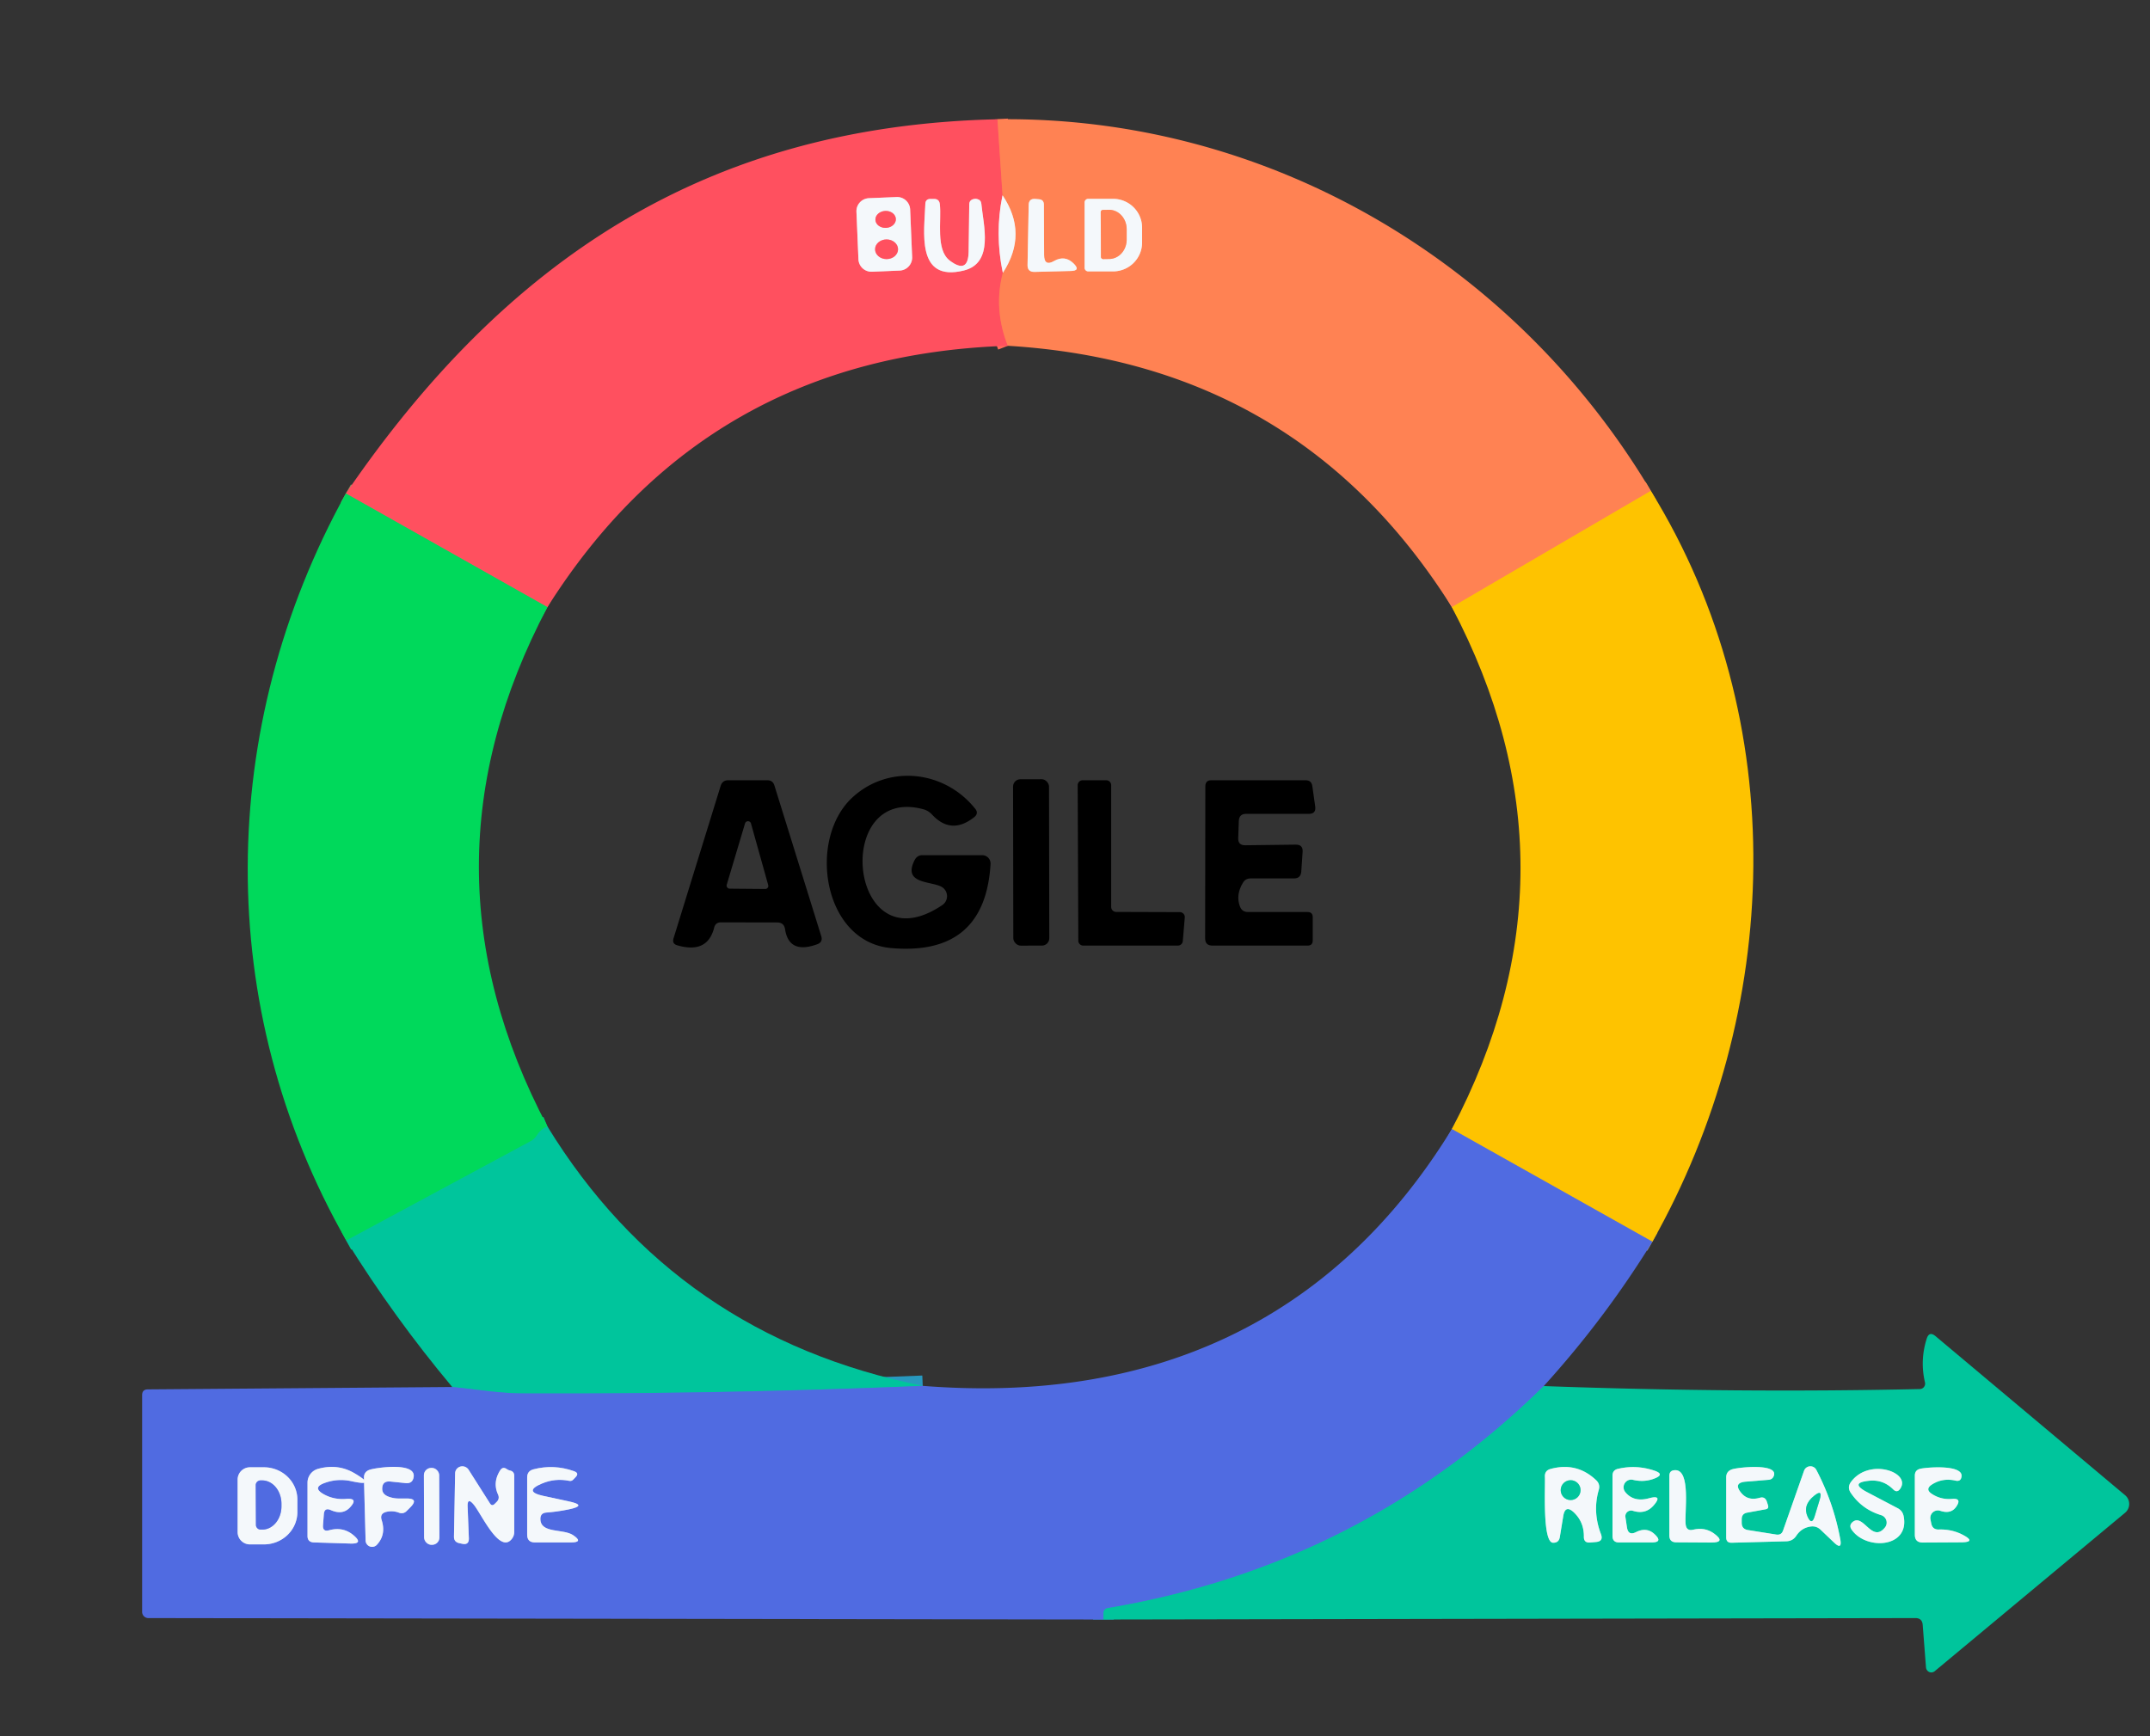 <?xml version="1.0" encoding="UTF-8" standalone="no"?>
<!DOCTYPE svg PUBLIC "-//W3C//DTD SVG 1.1//EN" "http://www.w3.org/Graphics/SVG/1.1/DTD/svg11.dtd">
<svg xmlns="http://www.w3.org/2000/svg" version="1.1" viewBox="0.00 0.00 208.00 168.00">
<rect x="0.00" y="0.00" width="208.00" height="168.00" fill="#333333" stroke="none"/>
<g stroke-width="2.00" fill="none" stroke-linecap="butt">
<path stroke="#ff6959" vector-effect="non-scaling-stroke" d="
  M 96.50 11.54
  L 96.99 18.90"
/>
<path stroke="#faa4ad" vector-effect="non-scaling-stroke" d="
  M 96.99 18.90
  Q 96.22 22.59 97.02 26.40"
/>
<path stroke="#ff6959" vector-effect="non-scaling-stroke" d="
  M 97.02 26.40
  Q 96.10 29.89 97.50 33.46"
/>
<path stroke="#80955d" vector-effect="non-scaling-stroke" d="
  M 52.96 58.75
  L 33.46 47.75"
/>
<path stroke="#ffa32a" vector-effect="non-scaling-stroke" d="
  M 159.71 47.50
  L 140.46 58.75"
/>
<path stroke="#fabda7" vector-effect="non-scaling-stroke" d="
  M 97.02 26.40
  Q 99.49 22.61 96.99 18.90"
/>
<path stroke="#00cf7c" vector-effect="non-scaling-stroke" d="
  M 52.96 109.00
  Q 52.31 109.27 51.96 109.84
  Q 51.73 110.21 51.35 110.42
  L 33.50 120.04"
/>
<path stroke="#a79771" vector-effect="non-scaling-stroke" d="
  M 159.86 120.15
  L 140.46 109.25"
/>
<path stroke="#2898bf" vector-effect="non-scaling-stroke" d="
  M 89.27 134.10
  Q 69.85 134.91 50.43 134.83
  C 48.33 134.82 45.90 134.42 43.75 134.21"
/>
<path stroke="#2898bf" vector-effect="non-scaling-stroke" d="
  M 149.35 134.12
  Q 131.71 151.47 107.20 155.60
  Q 106.75 155.67 106.75 156.14
  L 106.75 156.71"
/>
<path stroke="#faa4ad" vector-effect="non-scaling-stroke" d="
  M 88.051 20.273
  A 1.26 1.26 0.0 0 0 86.74 19.067
  L 84.062 19.179
  A 1.26 1.26 0.0 0 0 82.856 20.491
  L 83.049 25.087
  A 1.26 1.26 0.0 0 0 84.36 26.293
  L 87.038 26.181
  A 1.26 1.26 0.0 0 0 88.244 24.869
  L 88.051 20.273"
/>
<path stroke="#faa4ad" vector-effect="non-scaling-stroke" d="
  M 91.89 25.22
  C 90.49 24.17 91.11 21.34 90.92 19.74
  Q 90.86 19.25 90.36 19.25
  Q 90.20 19.25 90.04 19.25
  Q 89.53 19.24 89.52 19.75
  C 89.44 22.33 88.57 27.34 93.26 26.17
  C 96.17 25.44 95.14 21.81 94.94 19.72
  Q 94.90 19.34 94.53 19.26
  Q 94.36 19.21 94.16 19.27
  Q 93.77 19.38 93.77 19.78
  L 93.71 24.33
  Q 93.68 26.57 91.89 25.22"
/>
<path stroke="#fabda7" vector-effect="non-scaling-stroke" d="
  M 101.01 24.68
  L 100.99 19.81
  Q 100.99 19.31 100.50 19.28
  L 100.16 19.25
  Q 99.53 19.20 99.52 19.84
  L 99.41 25.65
  Q 99.40 26.32 100.08 26.31
  L 103.59 26.22
  Q 104.57 26.20 103.88 25.51
  Q 103.03 24.66 101.99 25.25
  Q 101.02 25.81 101.01 24.68"
/>
<path stroke="#fabda7" vector-effect="non-scaling-stroke" d="
  M 104.93 19.59
  L 104.93 25.91
  A 0.35 0.35 0.0 0 0 105.28 26.26
  L 107.68 26.26
  A 2.81 2.79 -0.0 0 0 110.49 23.47
  L 110.49 22.03
  A 2.81 2.79 0.0 0 0 107.68 19.24
  L 105.28 19.24
  A 0.35 0.35 0.0 0 0 104.93 19.59"
/>
<path stroke="#faa4ad" vector-effect="non-scaling-stroke" d="
  M 86.669 21.185
  A 0.99 0.82 -2.6 0 0 85.643 20.411
  A 0.99 0.82 -2.6 0 0 84.691 21.275
  A 0.99 0.82 -2.6 0 0 85.717 22.049
  A 0.99 0.82 -2.6 0 0 86.669 21.185"
/>
<path stroke="#faa4ad" vector-effect="non-scaling-stroke" d="
  M 86.88 24.12
  A 1.11 0.95 0.0 0 0 85.77 23.17
  A 1.11 0.95 0.0 0 0 84.66 24.12
  A 1.11 0.95 0.0 0 0 85.77 25.07
  A 1.11 0.95 0.0 0 0 86.88 24.12"
/>
<path stroke="#fabda7" vector-effect="non-scaling-stroke" d="
  M 106.49 20.53
  L 106.51 24.85
  A 0.22 0.22 0.0 0 0 106.73 25.07
  L 107.31 25.06
  A 1.88 1.70 89.7 0 0 109.00 23.17
  L 109.00 22.17
  A 1.88 1.70 89.7 0 0 107.29 20.30
  L 106.71 20.31
  A 0.22 0.22 0.0 0 0 106.49 20.53"
/>
<path stroke="#a2b2ee" vector-effect="non-scaling-stroke" d="
  M 22.99 143.18
  L 22.99 148.26
  A 1.19 1.19 0.0 0 0 24.19 149.44
  L 25.54 149.44
  A 3.24 3.13 -0.1 0 0 28.77 146.30
  L 28.77 145.10
  A 3.24 3.13 -0.1 0 0 25.52 141.98
  L 24.17 141.98
  A 1.19 1.19 0.0 0 0 22.99 143.18"
/>
<path stroke="#a2b2ee" vector-effect="non-scaling-stroke" d="
  M 31.40 143.50
  Q 32.67 143.03 34.02 143.33
  Q 36.51 143.87 34.32 142.57
  Q 32.69 141.60 30.77 142.13
  A 1.39 1.39 0.0 0 0 29.75 143.47
  L 29.75 148.62
  Q 29.75 149.23 30.37 149.25
  L 33.93 149.36
  Q 35.17 149.39 34.23 148.58
  Q 33.21 147.70 31.85 148.07
  Q 31.20 148.25 31.25 147.58
  L 31.33 146.53
  Q 31.38 145.85 32.00 146.12
  Q 33.15 146.63 33.86 145.86
  Q 34.72 144.93 33.46 145.04
  Q 32.29 145.13 31.31 144.58
  Q 30.18 143.94 31.40 143.50"
/>
<path stroke="#a2b2ee" vector-effect="non-scaling-stroke" d="
  M 37.79 143.36
  L 39.24 143.51
  Q 39.92 143.58 40.02 142.91
  C 40.24 141.45 36.39 142.02 35.79 142.21
  Q 35.19 142.40 35.21 143.02
  L 35.37 149.07
  A 0.63 0.63 0.0 0 0 36.45 149.49
  Q 37.37 148.51 36.93 147.11
  Q 36.71 146.45 37.39 146.29
  Q 38.00 146.15 38.59 146.37
  Q 39.01 146.53 39.33 146.22
  L 39.70 145.85
  Q 40.54 145.00 39.35 145.00
  L 38.58 145.00
  Q 38.05 145.00 37.56 144.81
  Q 37.01 144.59 36.98 144.13
  Q 36.94 143.27 37.79 143.36"
/>
<path stroke="#a2b2ee" vector-effect="non-scaling-stroke" d="
  M 42.489 142.747
  A 0.71 0.71 0.0 0 0 41.777 142.04
  L 41.717 142.04
  A 0.71 0.71 0.0 0 0 41.01 142.753
  L 41.031 148.773
  A 0.71 0.71 0.0 0 0 41.743 149.48
  L 41.803 149.48
  A 0.71 0.71 0.0 0 0 42.511 148.767
  L 42.489 142.747"
/>
<path stroke="#a2b2ee" vector-effect="non-scaling-stroke" d="
  M 45.82 145.58
  C 46.56 146.46 48.31 150.38 49.50 148.93
  Q 49.75 148.62 49.75 148.23
  L 49.75 142.81
  Q 49.75 142.38 49.33 142.29
  Q 49.17 142.25 49.04 142.16
  Q 48.64 141.87 48.38 142.29
  Q 47.65 143.45 48.18 144.61
  Q 48.36 145.01 48.06 145.32
  L 47.86 145.52
  Q 47.59 145.78 47.40 145.47
  L 45.33 142.21
  A 0.71 0.70 29.4 0 0 44.03 142.57
  L 43.92 148.68
  Q 43.91 149.21 44.43 149.32
  L 44.71 149.38
  Q 45.38 149.53 45.36 148.84
  L 45.24 145.80
  Q 45.20 144.84 45.82 145.58"
/>
<path stroke="#a2b2ee" vector-effect="non-scaling-stroke" d="
  M 52.46 143.54
  Q 53.71 143.02 55.06 143.29
  Q 55.29 143.34 55.45 143.18
  L 55.67 142.95
  Q 56.07 142.55 55.54 142.36
  Q 53.58 141.66 51.60 142.18
  Q 51.00 142.34 51.00 142.96
  L 51.00 148.50
  Q 51.00 149.25 51.75 149.25
  L 55.23 149.25
  Q 56.49 149.25 55.45 148.55
  C 54.49 147.90 52.32 148.41 52.28 147.01
  Q 52.26 146.40 52.86 146.36
  Q 53.91 146.28 54.99 146.06
  Q 56.91 145.67 54.99 145.27
  L 52.58 144.75
  Q 50.58 144.32 52.46 143.54"
/>
<path stroke="#7adfcc" vector-effect="non-scaling-stroke" d="
  M 152.26 146.34
  Q 153.25 147.28 153.23 148.70
  Q 153.22 149.30 153.82 149.26
  L 154.39 149.21
  Q 155.15 149.15 154.88 148.44
  Q 154.06 146.28 154.67 144.17
  Q 154.83 143.63 154.43 143.24
  Q 152.56 141.45 150.01 142.14
  Q 149.43 142.30 149.46 142.89
  C 149.51 143.82 149.20 149.23 150.24 149.28
  Q 150.80 149.30 150.90 148.75
  L 151.24 146.68
  Q 151.43 145.57 152.26 146.34"
/>
<path stroke="#7adfcc" vector-effect="non-scaling-stroke" d="
  M 157.23 144.37
  A 0.74 0.74 0.0 0 1 157.97 143.19
  Q 159.05 143.45 160.02 143.08
  Q 161.14 142.66 160.01 142.29
  Q 158.27 141.72 156.53 142.13
  Q 156.00 142.25 156.00 142.80
  L 156.00 148.62
  Q 156.00 149.25 156.62 149.25
  L 159.78 149.25
  Q 160.91 149.25 160.09 148.47
  Q 159.32 147.73 158.28 148.25
  Q 157.53 148.63 157.40 147.80
  L 157.25 146.80
  A 0.56 0.55 4.4 0 1 157.97 146.19
  Q 159.18 146.57 159.96 145.69
  Q 160.92 144.60 159.52 144.98
  Q 158.04 145.38 157.23 144.37"
/>
<path stroke="#7adfcc" vector-effect="non-scaling-stroke" d="
  M 168.90 143.37
  L 171.10 143.19
  Q 171.48 143.16 171.61 142.80
  C 172.05 141.57 168.14 141.98 167.56 142.18
  Q 167.00 142.37 167.00 142.96
  L 167.00 148.77
  Q 167.00 149.29 167.52 149.28
  L 172.80 149.14
  Q 173.44 149.13 173.79 148.59
  Q 174.30 147.83 175.18 147.71
  Q 175.72 147.64 176.12 148.01
  L 177.41 149.24
  Q 178.25 150.05 178.03 148.91
  Q 177.38 145.40 175.72 142.23
  A 0.65 0.65 0.0 0 0 174.53 142.32
  L 172.50 148.10
  Q 172.34 148.56 171.85 148.49
  L 169.09 148.05
  Q 168.50 147.95 168.50 147.35
  L 168.50 147.00
  Q 168.50 146.47 169.02 146.37
  L 170.83 146.04
  Q 171.13 145.98 171.05 145.68
  Q 170.99 145.47 170.92 145.27
  Q 170.74 144.79 170.25 144.93
  Q 169.10 145.26 168.44 144.44
  Q 167.65 143.47 168.90 143.37"
/>
<path stroke="#7adfcc" vector-effect="non-scaling-stroke" d="
  M 180.85 143.28
  Q 182.19 143.15 183.16 144.12
  Q 183.53 144.49 183.83 144.06
  C 184.94 142.47 180.82 141.01 179.07 143.40
  Q 178.69 143.92 179.05 144.45
  Q 180.13 146.05 181.99 146.61
  A 0.76 0.75 27.9 0 1 182.36 147.80
  C 181.11 149.35 180.28 146.44 179.25 147.26
  Q 178.84 147.59 179.14 148.02
  C 180.54 150.04 184.80 149.78 184.16 146.68
  Q 184.05 146.19 183.61 145.95
  L 180.64 144.39
  Q 178.88 143.47 180.85 143.28"
/>
<path stroke="#7adfcc" vector-effect="non-scaling-stroke" d="
  M 186.76 147.02
  A 0.73 0.73 0.0 0 1 187.71 146.19
  Q 188.76 146.54 189.27 145.77
  Q 189.82 144.95 188.84 145.04
  Q 187.79 145.13 186.92 144.57
  Q 186.18 144.10 186.93 143.63
  Q 187.95 142.99 189.19 143.27
  Q 189.71 143.39 189.77 142.85
  C 189.88 141.69 186.34 141.98 185.75 142.13
  Q 185.25 142.26 185.25 142.78
  L 185.25 148.51
  Q 185.25 149.26 186.01 149.26
  L 189.71 149.24
  Q 191.25 149.23 189.88 148.51
  Q 188.82 147.96 187.57 148.00
  Q 186.96 148.02 186.84 147.42
  L 186.76 147.02"
/>
<path stroke="#7adfcc" vector-effect="non-scaling-stroke" d="
  M 163.08 147.52
  C 162.94 146.47 163.64 142.13 162.01 142.26
  Q 161.50 142.29 161.50 142.80
  L 161.50 148.58
  Q 161.50 149.23 162.15 149.24
  L 165.52 149.26
  Q 167.03 149.27 165.81 148.38
  Q 164.94 147.75 163.80 148.02
  Q 163.16 148.17 163.08 147.52"
/>
<path stroke="#a2b2ee" vector-effect="non-scaling-stroke" d="
  M 24.74 143.71
  L 24.76 147.55
  A 0.46 0.46 0.0 0 0 25.22 148.01
  L 25.38 148.01
  A 2.26 1.86 89.8 0 0 27.23 145.75
  L 27.23 145.51
  A 2.26 1.86 89.8 0 0 25.36 143.25
  L 25.20 143.25
  A 0.46 0.46 0.0 0 0 24.74 143.71"
/>
<path stroke="#7adfcc" vector-effect="non-scaling-stroke" d="
  M 152.91 144.19
  A 0.96 0.96 0.0 0 0 151.95 143.23
  A 0.96 0.96 0.0 0 0 150.99 144.19
  A 0.96 0.96 0.0 0 0 151.95 145.15
  A 0.96 0.96 0.0 0 0 152.91 144.19"
/>
<path stroke="#7adfcc" vector-effect="non-scaling-stroke" d="
  M 175.48 144.76
  Q 174.37 145.67 174.89 146.79
  Q 175.28 147.61 175.55 146.74
  L 176.04 145.13
  Q 176.38 144.02 175.48 144.76"
/>
</g>
<path fill="#ff505f" d="
  M 96.50 11.54
  L 96.99 18.90
  Q 96.22 22.59 97.02 26.40
  Q 96.10 29.89 97.50 33.46
  Q 68.32 34.41 52.96 58.75
  L 33.46 47.75
  C 48.94 25.11 68.40 12.17 96.50 11.54
  Z
  M 88.051 20.273
  A 1.26 1.26 0.0 0 0 86.74 19.067
  L 84.062 19.179
  A 1.26 1.26 0.0 0 0 82.856 20.491
  L 83.049 25.087
  A 1.26 1.26 0.0 0 0 84.36 26.293
  L 87.038 26.181
  A 1.26 1.26 0.0 0 0 88.244 24.869
  L 88.051 20.273
  Z
  M 91.89 25.22
  C 90.49 24.17 91.11 21.34 90.92 19.74
  Q 90.86 19.25 90.36 19.25
  Q 90.20 19.25 90.04 19.25
  Q 89.53 19.24 89.52 19.75
  C 89.44 22.33 88.57 27.34 93.26 26.17
  C 96.17 25.44 95.14 21.81 94.94 19.72
  Q 94.90 19.34 94.53 19.26
  Q 94.36 19.21 94.16 19.27
  Q 93.77 19.38 93.77 19.78
  L 93.71 24.33
  Q 93.68 26.57 91.89 25.22
  Z"
/>
<path fill="#ff8253" d="
  M 96.50 11.54
  C 122.59 11.20 146.47 25.31 159.71 47.50
  L 140.46 58.75
  Q 125.65 35.16 97.50 33.46
  Q 96.10 29.89 97.02 26.40
  Q 99.49 22.61 96.99 18.90
  L 96.50 11.54
  Z
  M 101.01 24.68
  L 100.99 19.81
  Q 100.99 19.31 100.50 19.28
  L 100.16 19.25
  Q 99.53 19.20 99.52 19.84
  L 99.41 25.65
  Q 99.40 26.32 100.08 26.31
  L 103.59 26.22
  Q 104.57 26.20 103.88 25.51
  Q 103.03 24.66 101.99 25.25
  Q 101.02 25.81 101.01 24.68
  Z
  M 104.93 19.59
  L 104.93 25.91
  A 0.35 0.35 0.0 0 0 105.28 26.26
  L 107.68 26.26
  A 2.81 2.79 -0.0 0 0 110.49 23.47
  L 110.49 22.03
  A 2.81 2.79 0.0 0 0 107.68 19.24
  L 105.28 19.24
  A 0.35 0.35 0.0 0 0 104.93 19.59
  Z"
/>
<path fill="#f4f8fb" d="
  M 88.244 24.869
  A 1.26 1.26 0.0 0 1 87.038 26.181
  L 84.36 26.293
  A 1.26 1.26 0.0 0 1 83.049 25.087
  L 82.856 20.491
  A 1.26 1.26 0.0 0 1 84.062 19.179
  L 86.74 19.067
  A 1.26 1.26 0.0 0 1 88.051 20.273
  L 88.244 24.869
  Z
  M 86.669 21.185
  A 0.99 0.82 -2.6 0 0 85.643 20.411
  A 0.99 0.82 -2.6 0 0 84.691 21.275
  A 0.99 0.82 -2.6 0 0 85.717 22.049
  A 0.99 0.82 -2.6 0 0 86.669 21.185
  Z
  M 86.88 24.12
  A 1.11 0.95 0.0 0 0 85.77 23.17
  A 1.11 0.95 0.0 0 0 84.66 24.12
  A 1.11 0.95 0.0 0 0 85.77 25.07
  A 1.11 0.95 0.0 0 0 86.88 24.12
  Z"
/>
<path fill="#f4f8fb" d="
  M 96.99 18.90
  Q 99.49 22.61 97.02 26.40
  Q 96.22 22.59 96.99 18.90
  Z"
/>
<path fill="#f4f8fb" d="
  M 91.89 25.22
  Q 93.68 26.57 93.71 24.33
  L 93.77 19.78
  Q 93.77 19.38 94.16 19.27
  Q 94.36 19.21 94.53 19.26
  Q 94.90 19.34 94.94 19.72
  C 95.14 21.81 96.17 25.44 93.26 26.17
  C 88.57 27.34 89.44 22.33 89.52 19.75
  Q 89.53 19.24 90.04 19.25
  Q 90.20 19.25 90.36 19.25
  Q 90.86 19.25 90.92 19.74
  C 91.11 21.34 90.49 24.17 91.89 25.22
  Z"
/>
<path fill="#f4f8fb" d="
  M 101.99 25.25
  Q 103.03 24.66 103.88 25.51
  Q 104.57 26.20 103.59 26.22
  L 100.08 26.31
  Q 99.40 26.32 99.41 25.65
  L 99.52 19.84
  Q 99.53 19.20 100.16 19.25
  L 100.50 19.28
  Q 100.99 19.31 100.99 19.81
  L 101.01 24.68
  Q 101.02 25.81 101.99 25.25
  Z"
/>
<path fill="#f4f8fb" d="
  M 104.93 19.59
  A 0.35 0.35 0.0 0 1 105.28 19.24
  L 107.68 19.24
  A 2.81 2.79 0.0 0 1 110.49 22.03
  L 110.49 23.47
  A 2.81 2.79 -0.0 0 1 107.68 26.26
  L 105.28 26.26
  A 0.35 0.35 0.0 0 1 104.93 25.91
  L 104.93 19.59
  Z
  M 106.49 20.53
  L 106.51 24.85
  A 0.22 0.22 0.0 0 0 106.73 25.07
  L 107.31 25.06
  A 1.88 1.70 89.7 0 0 109.00 23.17
  L 109.00 22.17
  A 1.88 1.70 89.7 0 0 107.29 20.30
  L 106.71 20.31
  A 0.22 0.22 0.0 0 0 106.49 20.53
  Z"
/>
<ellipse fill="#ff505f" cx="0.00" cy="0.00" transform="translate(85.68,21.23) rotate(-2.6)" rx="0.99" ry="0.82"/>
<path fill="#ff8253" d="
  M 106.49 20.53
  A 0.22 0.22 0.0 0 1 106.71 20.31
  L 107.29 20.30
  A 1.88 1.70 89.7 0 1 109.00 22.17
  L 109.00 23.17
  A 1.88 1.70 89.7 0 1 107.31 25.06
  L 106.73 25.07
  A 0.22 0.22 0.0 0 1 106.51 24.85
  L 106.49 20.53
  Z"
/>
<ellipse fill="#ff505f" cx="85.77" cy="24.12" rx="1.11" ry="0.95"/>
<path fill="#fec300" d="
  M 159.71 47.50
  C 173.43 69.73 172.38 97.96 159.86 120.15
  L 140.46 109.25
  Q 153.74 83.99 140.46 58.75
  L 159.71 47.50
  Z"
/>
<path fill="#00d95b" d="
  M 33.46 47.75
  L 52.96 58.75
  Q 39.70 83.87 52.96 109.00
  Q 52.31 109.27 51.96 109.84
  Q 51.73 110.21 51.35 110.42
  L 33.50 120.04
  C 20.64 97.49 20.95 70.39 33.46 47.75
  Z"
/>
<path fill="#000000" d="
  M 91.14 85.84
  C 90.16 85.23 87.25 85.60 88.50 83.20
  Q 88.74 82.75 89.24 82.75
  L 95.02 82.75
  A 0.81 0.81 0.0 0 1 95.83 83.61
  Q 95.29 92.52 86.23 91.74
  C 79.59 91.17 78.10 81.18 82.47 77.16
  C 85.97 73.94 91.37 74.54 94.34 78.25
  Q 94.71 78.70 94.25 79.07
  Q 92.03 80.83 90.17 78.82
  Q 89.83 78.45 89.34 78.31
  C 80.42 75.89 82.11 93.68 91.16 87.58
  A 1.04 1.04 0.0 0 0 91.14 85.84
  Z"
/>
<rect fill="#000000" x="-1.74" y="-8.05" transform="translate(99.76,83.45) rotate(-0.1)" width="3.48" height="16.10" rx="0.71"/>
<path fill="#000000" d="
  M 69.09 89.77
  Q 68.44 92.32 65.52 91.47
  Q 65.00 91.32 65.16 90.80
  L 69.72 76.04
  Q 69.89 75.50 70.45 75.50
  L 74.24 75.50
  Q 74.77 75.50 74.92 76.01
  L 79.45 90.58
  Q 79.63 91.16 79.06 91.37
  Q 76.33 92.36 75.95 89.92
  Q 75.85 89.26 75.19 89.26
  L 69.76 89.25
  Q 69.22 89.24 69.09 89.77
  Z
  M 70.31 85.60
  A 0.30 0.30 0.0 0 0 70.59 85.99
  L 74.02 86.02
  A 0.30 0.30 0.0 0 0 74.32 85.64
  L 72.65 79.67
  A 0.30 0.30 0.0 0 0 72.08 79.67
  L 70.31 85.60
  Z"
/>
<path fill="#000000" d="
  M 107.98 88.24
  L 114.14 88.26
  A 0.48 0.48 0.0 0 1 114.62 88.78
  L 114.43 91.06
  A 0.48 0.48 0.0 0 1 113.95 91.50
  L 104.80 91.50
  A 0.48 0.48 0.0 0 1 104.32 91.02
  L 104.26 75.98
  A 0.48 0.48 0.0 0 1 104.74 75.50
  L 107.02 75.50
  A 0.48 0.48 0.0 0 1 107.50 75.98
  L 107.50 87.76
  A 0.48 0.48 0.0 0 0 107.98 88.24
  Z"
/>
<path fill="#000000" d="
  M 120.25 85.41
  Q 119.53 86.60 119.96 87.72
  Q 120.16 88.25 120.74 88.25
  L 126.50 88.25
  Q 127.00 88.25 127.00 88.75
  L 127.00 91.00
  Q 127.00 91.50 126.50 91.50
  L 117.30 91.50
  Q 116.59 91.50 116.59 90.80
  L 116.61 76.07
  Q 116.62 75.50 117.18 75.50
  L 126.31 75.50
  Q 126.88 75.50 126.96 76.06
  L 127.24 78.05
  Q 127.33 78.75 126.63 78.75
  L 120.56 78.75
  Q 119.88 78.75 119.85 79.43
  L 119.79 81.09
  Q 119.76 81.80 120.47 81.79
  L 125.36 81.73
  Q 126.07 81.72 126.02 82.43
  L 125.89 84.34
  Q 125.84 85.00 125.18 85.00
  L 120.98 85.00
  Q 120.50 85.00 120.25 85.41
  Z"
/>
<path fill="#00c59c" d="
  M 52.96 109.00
  Q 65.40 129.29 89.27 134.10
  Q 69.85 134.91 50.43 134.83
  C 48.33 134.82 45.90 134.42 43.75 134.21
  Q 38.12 127.48 33.50 120.04
  L 51.35 110.42
  Q 51.73 110.21 51.96 109.84
  Q 52.31 109.27 52.96 109.00
  Z"
/>
<path fill="#506be1" d="
  M 140.46 109.25
  L 159.86 120.15
  Q 155.27 127.60 149.35 134.12
  Q 131.71 151.47 107.20 155.60
  Q 106.75 155.67 106.75 156.14
  L 106.75 156.71
  L 14.35 156.57
  A 0.60 0.60 0.0 0 1 13.75 155.97
  L 13.75 135.00
  Q 13.75 134.44 14.31 134.44
  L 43.75 134.21
  C 45.90 134.42 48.33 134.82 50.43 134.83
  Q 69.85 134.91 89.27 134.10
  C 111.24 135.84 128.96 128.01 140.46 109.25
  Z
  M 22.99 143.18
  L 22.99 148.26
  A 1.19 1.19 0.0 0 0 24.19 149.44
  L 25.54 149.44
  A 3.24 3.13 -0.1 0 0 28.77 146.30
  L 28.77 145.10
  A 3.24 3.13 -0.1 0 0 25.52 141.98
  L 24.17 141.98
  A 1.19 1.19 0.0 0 0 22.99 143.18
  Z
  M 31.40 143.50
  Q 32.67 143.03 34.02 143.33
  Q 36.51 143.87 34.32 142.57
  Q 32.69 141.60 30.77 142.13
  A 1.39 1.39 0.0 0 0 29.75 143.47
  L 29.75 148.62
  Q 29.75 149.23 30.37 149.25
  L 33.93 149.36
  Q 35.17 149.39 34.23 148.58
  Q 33.21 147.70 31.85 148.07
  Q 31.20 148.25 31.25 147.58
  L 31.33 146.53
  Q 31.38 145.85 32.00 146.12
  Q 33.15 146.63 33.86 145.86
  Q 34.72 144.93 33.46 145.04
  Q 32.29 145.13 31.31 144.58
  Q 30.18 143.94 31.40 143.50
  Z
  M 37.79 143.36
  L 39.24 143.51
  Q 39.92 143.58 40.02 142.91
  C 40.24 141.45 36.39 142.02 35.79 142.21
  Q 35.19 142.40 35.21 143.02
  L 35.37 149.07
  A 0.63 0.63 0.0 0 0 36.45 149.49
  Q 37.37 148.51 36.93 147.11
  Q 36.71 146.45 37.39 146.29
  Q 38.00 146.15 38.59 146.37
  Q 39.01 146.53 39.33 146.22
  L 39.70 145.85
  Q 40.54 145.00 39.35 145.00
  L 38.58 145.00
  Q 38.05 145.00 37.56 144.81
  Q 37.01 144.59 36.98 144.13
  Q 36.94 143.27 37.79 143.36
  Z
  M 42.489 142.747
  A 0.71 0.71 0.0 0 0 41.777 142.04
  L 41.717 142.04
  A 0.71 0.71 0.0 0 0 41.01 142.753
  L 41.031 148.773
  A 0.71 0.71 0.0 0 0 41.743 149.48
  L 41.803 149.48
  A 0.71 0.71 0.0 0 0 42.511 148.767
  L 42.489 142.747
  Z
  M 45.82 145.58
  C 46.56 146.46 48.31 150.38 49.50 148.93
  Q 49.75 148.62 49.75 148.23
  L 49.75 142.81
  Q 49.75 142.38 49.33 142.29
  Q 49.17 142.25 49.04 142.16
  Q 48.64 141.87 48.38 142.29
  Q 47.65 143.45 48.18 144.61
  Q 48.36 145.01 48.06 145.32
  L 47.86 145.52
  Q 47.59 145.78 47.40 145.47
  L 45.33 142.21
  A 0.71 0.70 29.4 0 0 44.03 142.57
  L 43.92 148.68
  Q 43.91 149.21 44.43 149.32
  L 44.71 149.38
  Q 45.38 149.53 45.36 148.84
  L 45.24 145.80
  Q 45.20 144.84 45.82 145.58
  Z
  M 52.46 143.54
  Q 53.71 143.02 55.06 143.29
  Q 55.29 143.34 55.45 143.18
  L 55.67 142.95
  Q 56.07 142.55 55.54 142.36
  Q 53.58 141.66 51.60 142.18
  Q 51.00 142.34 51.00 142.96
  L 51.00 148.50
  Q 51.00 149.25 51.75 149.25
  L 55.23 149.25
  Q 56.49 149.25 55.45 148.55
  C 54.49 147.90 52.32 148.41 52.28 147.01
  Q 52.26 146.40 52.86 146.36
  Q 53.91 146.28 54.99 146.06
  Q 56.91 145.67 54.99 145.27
  L 52.58 144.75
  Q 50.58 144.32 52.46 143.54
  Z"
/>
<path fill="#00c59c" d="
  M 106.75 156.71
  L 106.75 156.14
  Q 106.75 155.67 107.20 155.60
  Q 131.71 151.47 149.35 134.12
  Q 168.01 134.80 185.73 134.41
  A 0.53 0.52 82.9 0 0 186.23 133.76
  Q 185.73 131.64 186.40 129.53
  Q 186.64 128.78 187.25 129.29
  L 205.59 144.68
  A 1.11 1.11 0.0 0 1 205.59 146.38
  L 187.17 161.71
  A 0.52 0.51 68.0 0 1 186.33 161.35
  L 186.01 157.23
  Q 185.96 156.57 185.30 156.57
  L 106.75 156.71
  Z
  M 152.26 146.34
  Q 153.25 147.28 153.23 148.70
  Q 153.22 149.30 153.82 149.26
  L 154.39 149.21
  Q 155.15 149.15 154.88 148.44
  Q 154.06 146.28 154.67 144.17
  Q 154.83 143.63 154.43 143.24
  Q 152.56 141.45 150.01 142.14
  Q 149.43 142.30 149.46 142.89
  C 149.51 143.82 149.20 149.23 150.24 149.28
  Q 150.80 149.30 150.90 148.75
  L 151.24 146.68
  Q 151.43 145.57 152.26 146.34
  Z
  M 157.23 144.37
  A 0.74 0.74 0.0 0 1 157.97 143.19
  Q 159.05 143.45 160.02 143.08
  Q 161.14 142.66 160.01 142.29
  Q 158.27 141.72 156.53 142.13
  Q 156.00 142.25 156.00 142.80
  L 156.00 148.62
  Q 156.00 149.25 156.62 149.25
  L 159.78 149.25
  Q 160.91 149.25 160.09 148.47
  Q 159.32 147.73 158.28 148.25
  Q 157.53 148.63 157.40 147.80
  L 157.25 146.80
  A 0.56 0.55 4.4 0 1 157.97 146.19
  Q 159.18 146.57 159.96 145.69
  Q 160.92 144.60 159.52 144.98
  Q 158.04 145.38 157.23 144.37
  Z
  M 168.90 143.37
  L 171.10 143.19
  Q 171.48 143.16 171.61 142.80
  C 172.05 141.57 168.14 141.98 167.56 142.18
  Q 167.00 142.37 167.00 142.96
  L 167.00 148.77
  Q 167.00 149.29 167.52 149.28
  L 172.80 149.14
  Q 173.44 149.13 173.79 148.59
  Q 174.30 147.83 175.18 147.71
  Q 175.72 147.64 176.12 148.01
  L 177.41 149.24
  Q 178.25 150.05 178.03 148.91
  Q 177.38 145.40 175.72 142.23
  A 0.65 0.65 0.0 0 0 174.53 142.32
  L 172.50 148.10
  Q 172.34 148.56 171.85 148.49
  L 169.09 148.05
  Q 168.50 147.95 168.50 147.35
  L 168.50 147.00
  Q 168.50 146.47 169.02 146.37
  L 170.83 146.04
  Q 171.13 145.98 171.05 145.68
  Q 170.99 145.47 170.92 145.27
  Q 170.74 144.79 170.25 144.93
  Q 169.10 145.26 168.44 144.44
  Q 167.65 143.47 168.90 143.37
  Z
  M 180.85 143.28
  Q 182.19 143.15 183.16 144.12
  Q 183.53 144.49 183.83 144.06
  C 184.94 142.47 180.82 141.01 179.07 143.40
  Q 178.69 143.92 179.05 144.45
  Q 180.13 146.05 181.99 146.61
  A 0.76 0.75 27.9 0 1 182.36 147.80
  C 181.11 149.35 180.28 146.44 179.25 147.26
  Q 178.84 147.59 179.14 148.02
  C 180.54 150.04 184.80 149.78 184.16 146.68
  Q 184.05 146.19 183.61 145.95
  L 180.64 144.39
  Q 178.88 143.47 180.85 143.28
  Z
  M 186.76 147.02
  A 0.73 0.73 0.0 0 1 187.71 146.19
  Q 188.76 146.54 189.27 145.77
  Q 189.82 144.95 188.84 145.04
  Q 187.79 145.13 186.92 144.57
  Q 186.18 144.10 186.93 143.63
  Q 187.95 142.99 189.19 143.27
  Q 189.71 143.39 189.77 142.85
  C 189.88 141.69 186.34 141.98 185.75 142.13
  Q 185.25 142.26 185.25 142.78
  L 185.25 148.51
  Q 185.25 149.26 186.01 149.26
  L 189.71 149.24
  Q 191.25 149.23 189.88 148.51
  Q 188.82 147.96 187.57 148.00
  Q 186.96 148.02 186.84 147.42
  L 186.76 147.02
  Z
  M 163.08 147.52
  C 162.94 146.47 163.64 142.13 162.01 142.26
  Q 161.50 142.29 161.50 142.80
  L 161.50 148.58
  Q 161.50 149.23 162.15 149.24
  L 165.52 149.26
  Q 167.03 149.27 165.81 148.38
  Q 164.94 147.75 163.80 148.02
  Q 163.16 148.17 163.08 147.52
  Z"
/>
<path fill="#f4f8fb" d="
  M 22.99 143.18
  A 1.19 1.19 0.0 0 1 24.17 141.98
  L 25.52 141.98
  A 3.24 3.13 -0.1 0 1 28.77 145.10
  L 28.77 146.30
  A 3.24 3.13 -0.1 0 1 25.54 149.44
  L 24.19 149.44
  A 1.19 1.19 0.0 0 1 22.99 148.26
  L 22.99 143.18
  Z
  M 24.74 143.71
  L 24.76 147.55
  A 0.46 0.46 0.0 0 0 25.22 148.01
  L 25.38 148.01
  A 2.26 1.86 89.8 0 0 27.23 145.75
  L 27.23 145.51
  A 2.26 1.86 89.8 0 0 25.36 143.25
  L 25.20 143.25
  A 0.46 0.46 0.0 0 0 24.74 143.71
  Z"
/>
<path fill="#f4f8fb" d="
  M 31.31 144.58
  Q 32.29 145.13 33.46 145.04
  Q 34.72 144.93 33.86 145.86
  Q 33.15 146.63 32.00 146.12
  Q 31.38 145.85 31.33 146.53
  L 31.25 147.58
  Q 31.20 148.25 31.85 148.07
  Q 33.21 147.70 34.23 148.58
  Q 35.17 149.39 33.93 149.36
  L 30.37 149.25
  Q 29.75 149.23 29.75 148.62
  L 29.75 143.47
  A 1.39 1.39 0.0 0 1 30.77 142.13
  Q 32.69 141.60 34.32 142.57
  Q 36.51 143.87 34.02 143.33
  Q 32.67 143.03 31.40 143.50
  Q 30.18 143.94 31.31 144.58
  Z"
/>
<path fill="#f4f8fb" d="
  M 36.98 144.13
  Q 37.01 144.59 37.56 144.81
  Q 38.05 145.00 38.58 145.00
  L 39.35 145.00
  Q 40.54 145.00 39.70 145.85
  L 39.33 146.22
  Q 39.01 146.53 38.59 146.37
  Q 38.00 146.15 37.39 146.29
  Q 36.71 146.45 36.93 147.11
  Q 37.37 148.51 36.45 149.49
  A 0.63 0.63 0.0 0 1 35.37 149.07
  L 35.21 143.02
  Q 35.19 142.40 35.79 142.21
  C 36.39 142.02 40.24 141.45 40.02 142.91
  Q 39.92 143.58 39.24 143.51
  L 37.79 143.36
  Q 36.94 143.27 36.98 144.13
  Z"
/>
<rect fill="#f4f8fb" x="-0.74" y="-3.72" transform="translate(41.76,145.76) rotate(-0.2)" width="1.48" height="7.44" rx="0.71"/>
<path fill="#f4f8fb" d="
  M 45.24 145.80
  L 45.36 148.84
  Q 45.38 149.53 44.71 149.38
  L 44.43 149.32
  Q 43.91 149.21 43.92 148.68
  L 44.03 142.57
  A 0.71 0.70 29.4 0 1 45.33 142.21
  L 47.40 145.47
  Q 47.59 145.78 47.86 145.52
  L 48.06 145.32
  Q 48.36 145.01 48.18 144.61
  Q 47.65 143.45 48.38 142.29
  Q 48.64 141.87 49.04 142.16
  Q 49.17 142.25 49.33 142.29
  Q 49.75 142.38 49.75 142.81
  L 49.75 148.23
  Q 49.75 148.62 49.50 148.93
  C 48.31 150.38 46.56 146.46 45.82 145.58
  Q 45.20 144.84 45.24 145.80
  Z"
/>
<path fill="#f4f8fb" d="
  M 52.58 144.75
  L 54.99 145.27
  Q 56.91 145.67 54.99 146.06
  Q 53.91 146.28 52.86 146.36
  Q 52.26 146.40 52.28 147.01
  C 52.32 148.41 54.49 147.90 55.45 148.55
  Q 56.49 149.25 55.23 149.25
  L 51.75 149.25
  Q 51.00 149.25 51.00 148.50
  L 51.00 142.96
  Q 51.00 142.34 51.60 142.18
  Q 53.58 141.66 55.54 142.36
  Q 56.07 142.55 55.67 142.95
  L 55.45 143.18
  Q 55.29 143.34 55.06 143.29
  Q 53.71 143.02 52.46 143.54
  Q 50.58 144.32 52.58 144.75
  Z"
/>
<path fill="#f4f8fb" d="
  M 151.24 146.68
  L 150.90 148.75
  Q 150.80 149.30 150.24 149.28
  C 149.20 149.23 149.51 143.82 149.46 142.89
  Q 149.43 142.30 150.01 142.14
  Q 152.56 141.45 154.43 143.24
  Q 154.83 143.63 154.67 144.17
  Q 154.06 146.28 154.88 148.44
  Q 155.15 149.15 154.39 149.21
  L 153.82 149.26
  Q 153.22 149.30 153.23 148.70
  Q 153.25 147.28 152.26 146.34
  Q 151.43 145.57 151.24 146.68
  Z
  M 152.91 144.19
  A 0.96 0.96 0.0 0 0 151.95 143.23
  A 0.96 0.96 0.0 0 0 150.99 144.19
  A 0.96 0.96 0.0 0 0 151.95 145.15
  A 0.96 0.96 0.0 0 0 152.91 144.19
  Z"
/>
<path fill="#f4f8fb" d="
  M 157.23 144.37
  Q 158.04 145.38 159.52 144.98
  Q 160.92 144.60 159.96 145.69
  Q 159.18 146.57 157.97 146.19
  A 0.56 0.55 4.4 0 0 157.25 146.80
  L 157.40 147.80
  Q 157.53 148.63 158.28 148.25
  Q 159.32 147.73 160.09 148.47
  Q 160.91 149.25 159.78 149.25
  L 156.62 149.25
  Q 156.00 149.25 156.00 148.62
  L 156.00 142.80
  Q 156.00 142.25 156.53 142.13
  Q 158.27 141.72 160.01 142.29
  Q 161.14 142.66 160.02 143.08
  Q 159.05 143.45 157.97 143.19
  A 0.74 0.74 0.0 0 0 157.23 144.37
  Z"
/>
<path fill="#f4f8fb" d="
  M 168.44 144.44
  Q 169.10 145.26 170.25 144.93
  Q 170.74 144.79 170.92 145.27
  Q 170.99 145.47 171.05 145.68
  Q 171.13 145.98 170.83 146.04
  L 169.02 146.37
  Q 168.50 146.47 168.50 147.00
  L 168.50 147.35
  Q 168.50 147.95 169.09 148.05
  L 171.85 148.49
  Q 172.34 148.56 172.50 148.10
  L 174.53 142.32
  A 0.65 0.65 0.0 0 1 175.72 142.23
  Q 177.38 145.40 178.03 148.91
  Q 178.25 150.05 177.41 149.24
  L 176.12 148.01
  Q 175.72 147.64 175.18 147.71
  Q 174.30 147.83 173.79 148.59
  Q 173.44 149.13 172.80 149.14
  L 167.52 149.28
  Q 167.00 149.29 167.00 148.77
  L 167.00 142.96
  Q 167.00 142.37 167.56 142.18
  C 168.14 141.98 172.05 141.57 171.61 142.80
  Q 171.48 143.16 171.10 143.19
  L 168.90 143.37
  Q 167.65 143.47 168.44 144.44
  Z
  M 175.48 144.76
  Q 174.37 145.67 174.89 146.79
  Q 175.28 147.61 175.55 146.74
  L 176.04 145.13
  Q 176.38 144.02 175.48 144.76
  Z"
/>
<path fill="#f4f8fb" d="
  M 180.64 144.39
  L 183.61 145.95
  Q 184.05 146.19 184.16 146.68
  C 184.80 149.78 180.54 150.04 179.14 148.02
  Q 178.84 147.59 179.25 147.26
  C 180.28 146.44 181.11 149.35 182.36 147.80
  A 0.76 0.75 27.9 0 0 181.99 146.61
  Q 180.13 146.05 179.05 144.45
  Q 178.69 143.92 179.07 143.40
  C 180.82 141.01 184.94 142.47 183.83 144.06
  Q 183.53 144.49 183.16 144.12
  Q 182.19 143.15 180.85 143.28
  Q 178.88 143.47 180.64 144.39
  Z"
/>
<path fill="#f4f8fb" d="
  M 186.76 147.02
  L 186.84 147.42
  Q 186.96 148.02 187.57 148.00
  Q 188.82 147.96 189.88 148.51
  Q 191.25 149.23 189.71 149.24
  L 186.01 149.26
  Q 185.25 149.26 185.25 148.51
  L 185.25 142.78
  Q 185.25 142.26 185.75 142.13
  C 186.34 141.98 189.88 141.69 189.77 142.85
  Q 189.71 143.39 189.19 143.27
  Q 187.95 142.99 186.93 143.63
  Q 186.18 144.10 186.92 144.57
  Q 187.79 145.13 188.84 145.04
  Q 189.82 144.95 189.27 145.77
  Q 188.76 146.54 187.71 146.19
  A 0.73 0.73 0.0 0 0 186.76 147.02
  Z"
/>
<path fill="#f4f8fb" d="
  M 163.80 148.02
  Q 164.94 147.75 165.81 148.38
  Q 167.03 149.27 165.52 149.26
  L 162.15 149.24
  Q 161.50 149.23 161.50 148.58
  L 161.50 142.80
  Q 161.50 142.29 162.01 142.26
  C 163.64 142.13 162.94 146.47 163.08 147.52
  Q 163.16 148.17 163.80 148.02
  Z"
/>
<path fill="#506be1" d="
  M 24.74 143.71
  A 0.46 0.46 0.0 0 1 25.20 143.25
  L 25.36 143.25
  A 2.26 1.86 89.8 0 1 27.23 145.51
  L 27.23 145.75
  A 2.26 1.86 89.8 0 1 25.38 148.01
  L 25.22 148.01
  A 0.46 0.46 0.0 0 1 24.76 147.55
  L 24.74 143.71
  Z"
/>
<circle fill="#00c59c" cx="151.95" cy="144.19" r="0.96"/>
<path fill="#00c59c" d="
  M 176.04 145.13
  L 175.55 146.74
  Q 175.28 147.61 174.89 146.79
  Q 174.37 145.67 175.48 144.76
  Q 176.38 144.02 176.04 145.13
  Z"
/>
</svg>
